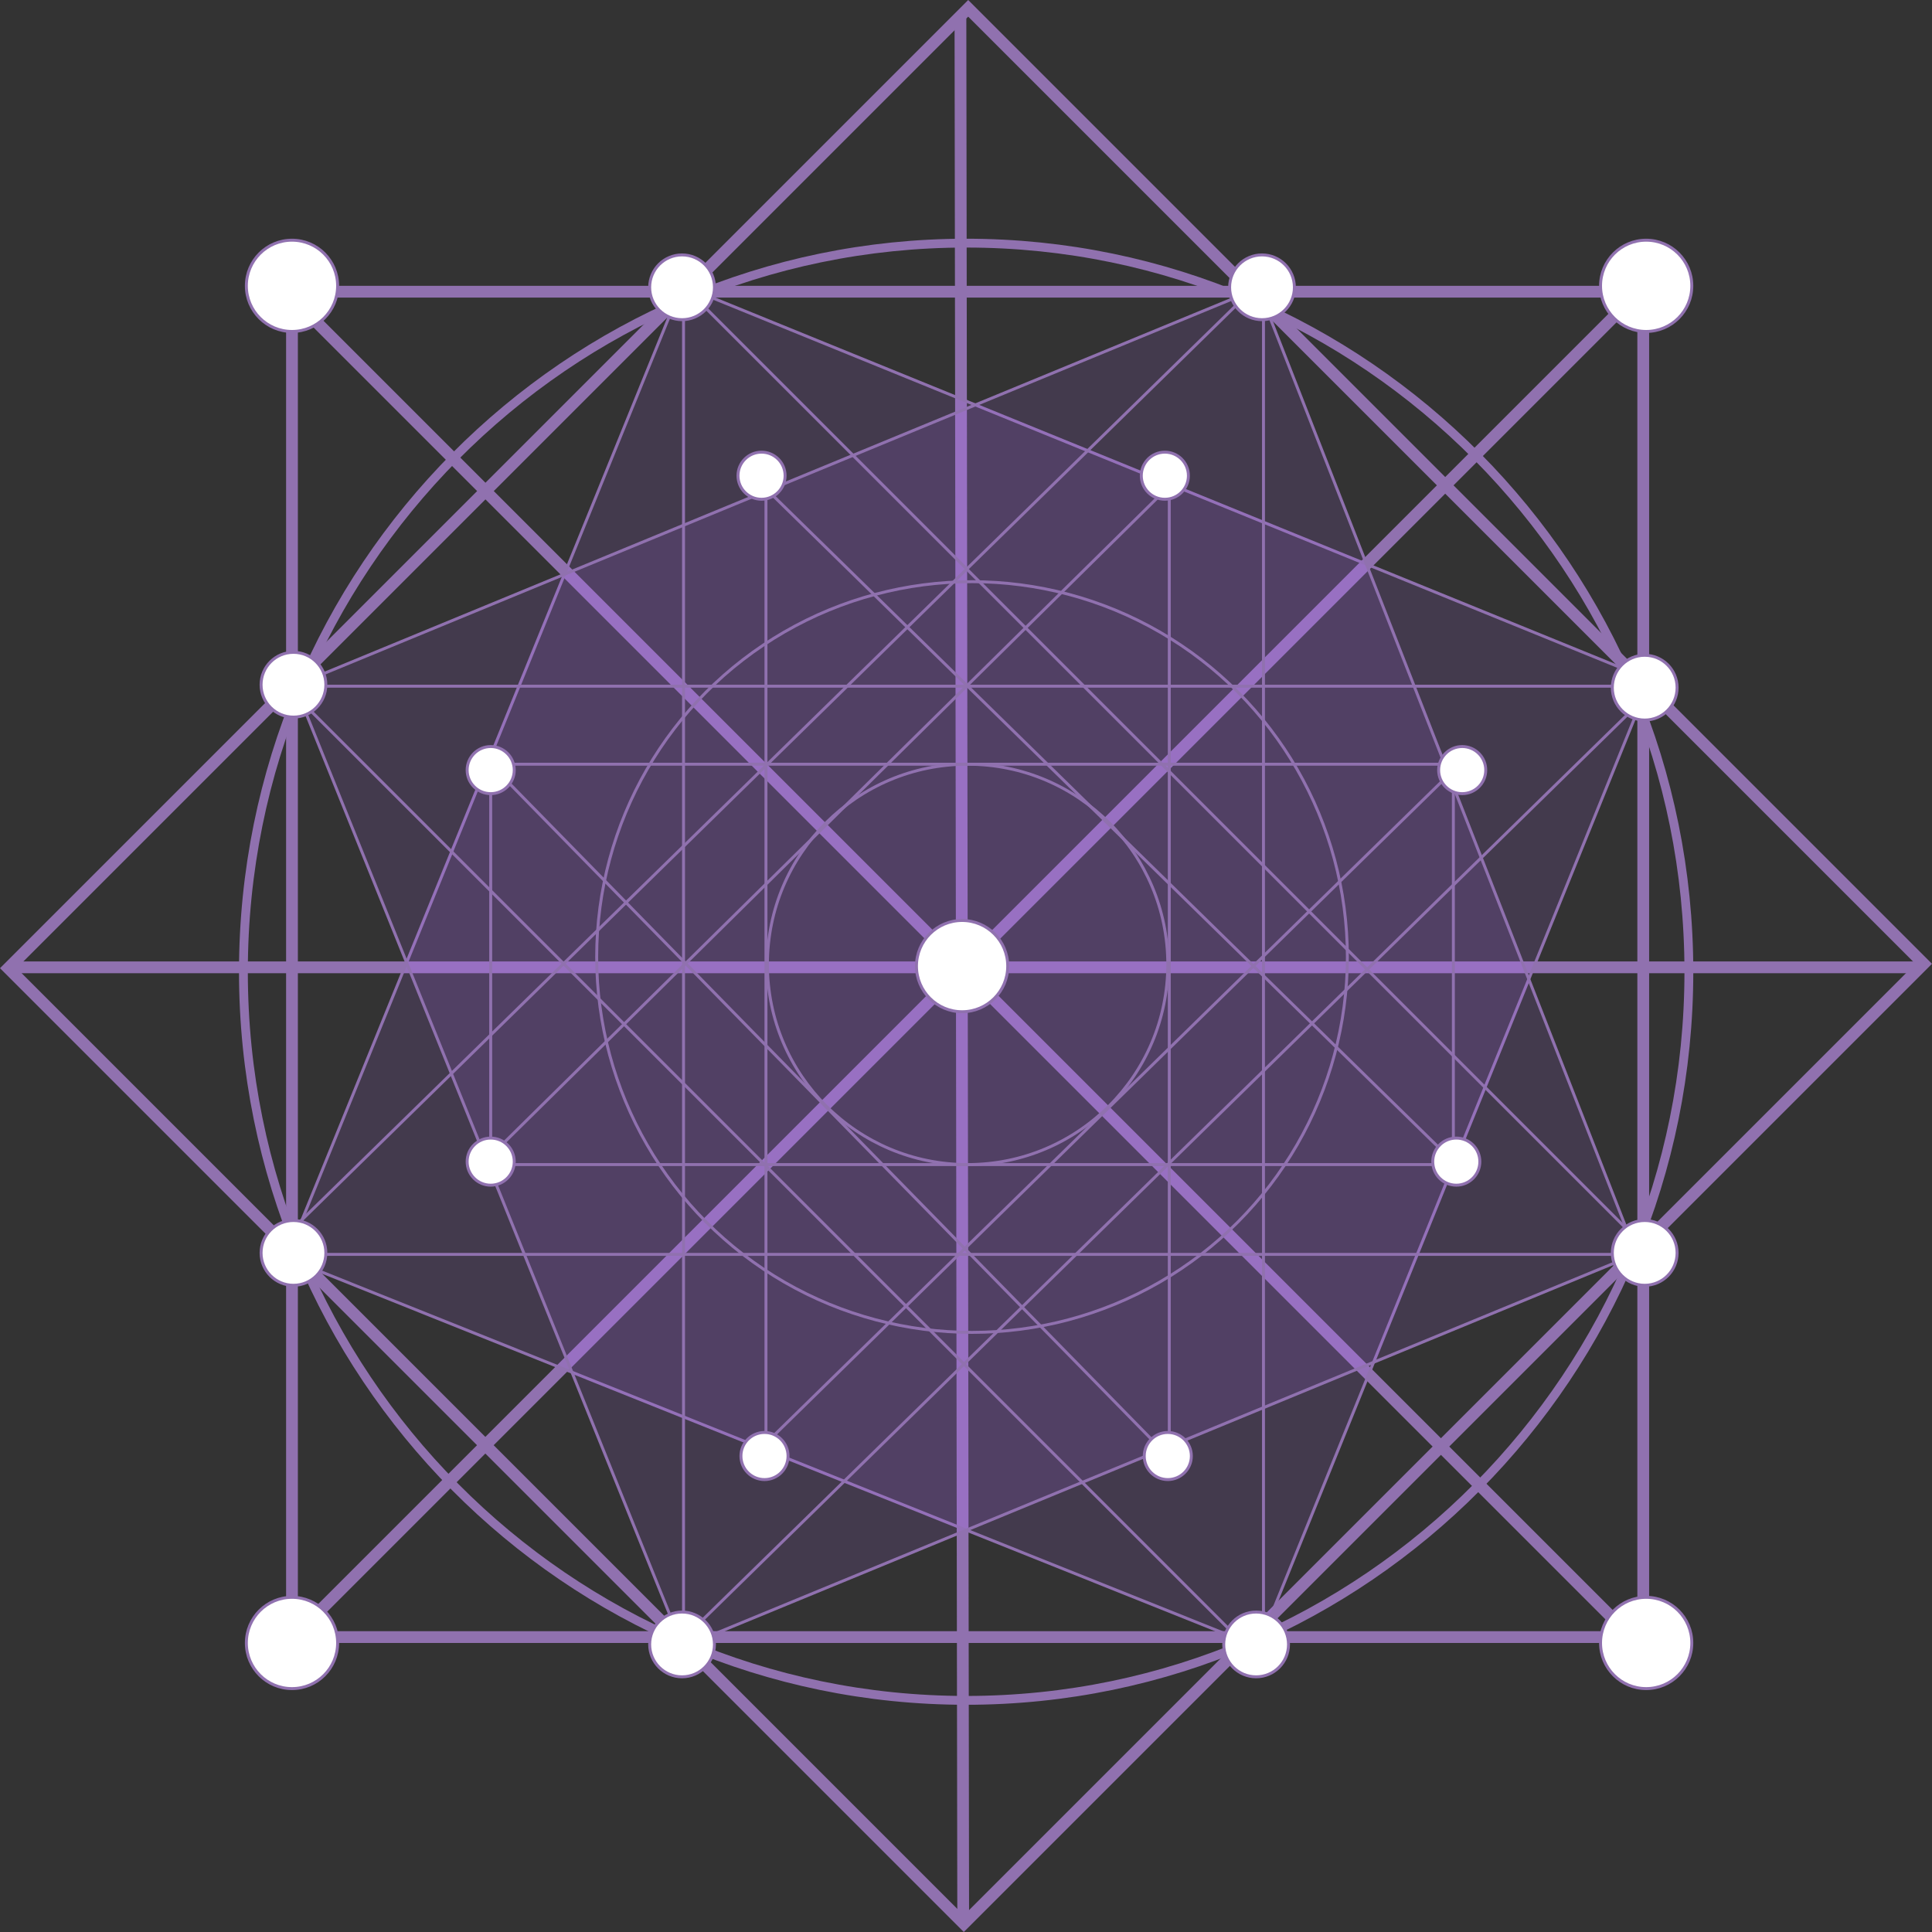 <svg viewBox="0 0 1948 1948" fill="none" xmlns="http://www.w3.org/2000/svg">
<rect x="0" y="0" width="1948" height="1948" fill="#333333" stroke="none"/>
<rect x="294.407" y="294.127" width="1362.44" height="1356.51" stroke="#9071AF" stroke-width="11.873"/>
<rect x="976.212" y="8.396" width="1362.44" height="1368.7" transform="rotate(45 976.212 8.396)" stroke="#9071AF" stroke-width="11.873"/>
<path d="M1702.86 979.801C1702.86 1385.57 1376.57 1714.45 974.143 1714.45C571.72 1714.45 245.43 1385.57 245.43 979.801C245.43 574.031 571.72 245.151 974.143 245.151C1376.57 245.151 1702.86 574.031 1702.86 979.801Z" stroke="#9071AF" stroke-width="8.905"/>
<path d="M294.406 300.064L1652.4 1658.05" stroke="#9071AF" stroke-width="11.873"/>
<path d="M15.392 975.348H1935.88" stroke="#9071AF" stroke-width="11.873"/>
<path d="M1649.43 297.096L291.437 1655.09" stroke="#9071AF" stroke-width="11.873"/>
<path d="M968.396 18.622L971.172 1935.58" stroke="#9071AF" stroke-width="11.873"/>
<path d="M288.926 1268.39L687.521 287.804L1663.83 685.277L1268.67 1660.59L288.926 1268.39Z" fill="#B56DFE" fill-opacity="0.13" stroke="#9071AF" stroke-width="2.968"/>
<path d="M297.233 691.163L1268.91 290.56L1649.84 1264.4L688.461 1660.59L297.233 691.163Z" fill="#B56DFE" fill-opacity="0.13" stroke="#9071AF" stroke-width="2.968"/>
<path d="M1266.52 288.189L285.504 1248.43" stroke="#9071AF" stroke-width="2.968"/>
<path d="M1670.21 691.877L689.188 1652.12" stroke="#9071AF" stroke-width="2.968"/>
<path d="M1457.97 783.894L751.522 1475.5" stroke="#9071AF" stroke-width="2.968"/>
<path d="M1175.99 493.001L487.347 1172.74" stroke="#9071AF" stroke-width="2.968"/>
<path d="M760.427 481.129L1472.81 1178.68" stroke="#9071AF" stroke-width="2.968"/>
<path d="M487.347 763.116L1178.96 1469.57" stroke="#9071AF" stroke-width="2.968"/>
<rect x="494.767" y="770.536" width="970.628" height="403.686" stroke="#9071AF" stroke-width="2.968"/>
<path d="M689.188 297.095L689.188 1661.02" stroke="#9071AF" stroke-width="2.968"/>
<path d="M772.3 484.097L772.3 1463.63" stroke="#9071AF" stroke-width="2.968"/>
<path d="M1178.96 481.128L1178.96 1475.5" stroke="#9071AF" stroke-width="2.968"/>
<path d="M1273.94 288.189V1652.12" stroke="#9071AF" stroke-width="2.968"/>
<path d="M1665.75 691.877L288.469 691.877" stroke="#9071AF" stroke-width="2.968"/>
<path d="M1659.82 1264.75L282.533 1264.76" stroke="#9071AF" stroke-width="2.968"/>
<path d="M1256.42 1659.83L282.537 685.941" stroke="#9071AF" stroke-width="2.968"/>
<path d="M1671.98 1270.98L698.091 297.096" stroke="#9071AF" stroke-width="2.968"/>
<circle cx="980.08" cy="964.958" r="378.456" stroke="#9071AF" stroke-width="2.968"/>
<circle cx="975.627" cy="972.379" r="201.843" stroke="#9071AF" stroke-width="2.968"/>
<circle cx="294.407" cy="288.191" r="46.008" fill="white" stroke="#9071AF" stroke-width="2.968"/>
<circle cx="294.407" cy="1656.57" r="46.008" fill="white" stroke="#9071AF" stroke-width="2.968"/>
<circle cx="1659.81" cy="1656.57" r="46.008" fill="white" stroke="#9071AF" stroke-width="2.968"/>
<circle cx="1659.81" cy="288.191" r="46.008" fill="white" stroke="#9071AF" stroke-width="2.968"/>
<circle cx="970.062" cy="974.103" r="46.008" fill="white" stroke="#9071AF" stroke-width="2.968"/>
<circle cx="767.848" cy="479.645" r="23.746" fill="white" stroke="#9071AF" stroke-width="2.968"/>
<circle cx="494.767" cy="1171.25" r="23.746" fill="white" stroke="#9071AF" stroke-width="2.968"/>
<circle cx="1468.36" cy="1171.25" r="23.746" fill="white" stroke="#9071AF" stroke-width="2.968"/>
<circle cx="1474.3" cy="776.473" r="23.746" fill="white" stroke="#9071AF" stroke-width="2.968"/>
<circle cx="494.767" cy="776.473" r="23.746" fill="white" stroke="#9071AF" stroke-width="2.968"/>
<circle cx="770.815" cy="1468.08" r="23.746" fill="white" stroke="#9071AF" stroke-width="2.968"/>
<circle cx="1177.47" cy="1468.08" r="23.746" fill="white" stroke="#9071AF" stroke-width="2.968"/>
<circle cx="1174.5" cy="479.645" r="23.746" fill="white" stroke="#9071AF" stroke-width="2.968"/>
<circle cx="1658.33" cy="693.361" r="32.651" fill="white" stroke="#9071AF" stroke-width="2.968"/>
<circle cx="295.891" cy="690.392" r="32.651" fill="white" stroke="#9071AF" stroke-width="2.968"/>
<circle cx="295.891" cy="1263.27" r="32.651" fill="white" stroke="#9071AF" stroke-width="2.968"/>
<circle cx="1658.33" cy="1263.27" r="32.651" fill="white" stroke="#9071AF" stroke-width="2.968"/>
<circle cx="1266.52" cy="1658.05" r="32.651" fill="white" stroke="#9071AF" stroke-width="2.968"/>
<circle cx="687.706" cy="1658.05" r="32.651" fill="white" stroke="#9071AF" stroke-width="2.968"/>
<circle cx="687.706" cy="289.674" r="32.651" fill="white" stroke="#9071AF" stroke-width="2.968"/>
<circle cx="1272.46" cy="289.674" r="32.651" fill="white" stroke="#9071AF" stroke-width="2.968"/>
</svg>
